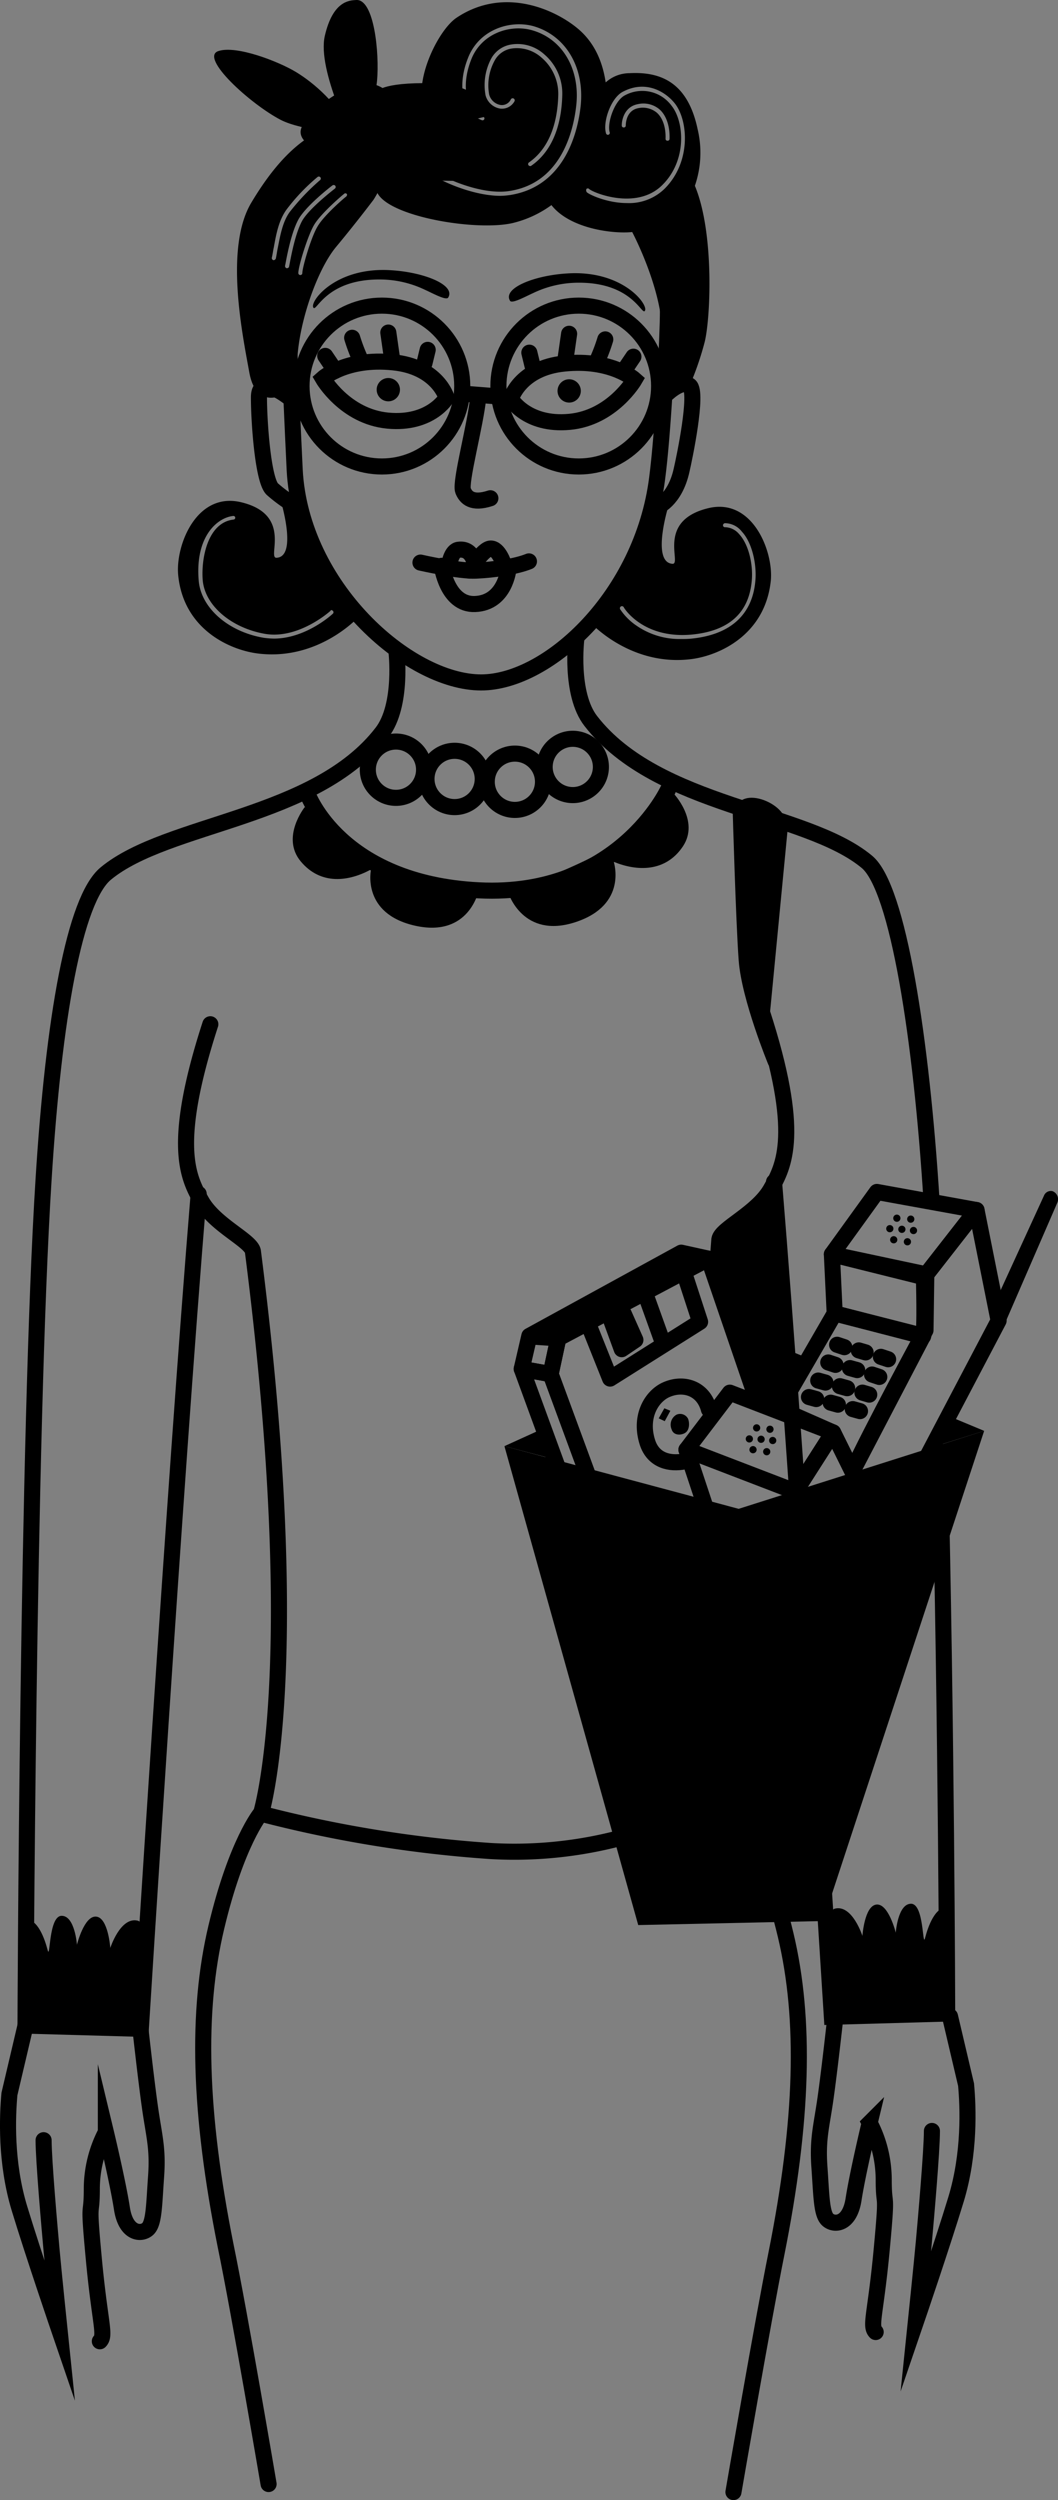 <svg id="Calque_1" data-name="Calque 1" xmlns="http://www.w3.org/2000/svg" viewBox="0 0 263.33 621.7"><rect x="0" y="0" width="263.33" height="621.7" fill="#808080" stroke="none"/><defs><style>.cls-1,.cls-2{fill:none;}.cls-1,.cls-2,.cls-3{stroke:#000;stroke-linecap:round;stroke-width:4px;}.cls-1{stroke-miterlimit:10;}.cls-2,.cls-3{stroke-linejoin:round;}.cls-3{fill:#fff;}</style></defs><title>Vintage-01-2</title><circle cx="96.65" cy="96.9" r="2.9"/><path class="cls-1" d="M224.3,175.2s-2.2-7.7-13.3-8.8c-11.7-1.2-17.5,4-17.5,4s5.5,9.5,16.2,10.5S224.3,175.2,224.3,175.2Z" transform="translate(-113.15 -76.3)"/><path class="cls-1" d="M232.2,175c-.7,7-4.6,21.2-3.8,23.3.7,1.7,2.2,3.4,6.8,1.9" transform="translate(-113.15 -76.3)"/><path class="cls-1" d="M279.4,153.5c0,6.8-1.2,30.5-2.7,41.8-3.7,29-27,50.7-43.8,50.7-18.2,0-44.9-24-46.4-52.8-.4-7.8-1.6-35.9-1.6-35.9" transform="translate(-113.15 -76.3)"/><path d="M219,148.4c1.8.8,5.2,2.7,5.7,1.9,1.9-3.1-5.9-6.3-14.2-6.8-13.6-.9-20.1,7.5-19.4,9.2s2.9-7.1,16.9-6.9A26.06,26.06,0,0,1,219,148.4Z" transform="translate(-113.15 -76.3)"/><path class="cls-1" d="M185.3,175.3s-7.7-6.3-7.7-.2,1,20.5,3.3,22.8a36.42,36.42,0,0,0,6.7,4.7" transform="translate(-113.15 -76.3)"/><path class="cls-1" d="M278.6,174.7s4.1-4.2,6.2-2.5-1.3,18-2,21c-1.7,7.7-6.2,9.2-6.2,9.2" transform="translate(-113.15 -76.3)"/><line class="cls-1" x1="80.95" y1="88.5" x2="83.45" y2="92.2"/><path class="cls-1" d="M200.8,160.3a43,43,0,0,0,2,5.3" transform="translate(-113.15 -76.3)"/><line class="cls-1" x1="96.65" y1="82.7" x2="97.55" y2="89"/><line class="cls-1" x1="106.45" y1="87" x2="105.65" y2="90.3"/><circle cx="254.8" cy="173.5" r="2.9" transform="translate(-70.42 320.92) rotate(-80.78)"/><path class="cls-1" d="M240.3,175.5s2.2-7.7,13.3-8.8c11.7-1.2,17.5,4,17.5,4s-5.5,9.5-16.2,10.5S240.3,175.5,240.3,175.5Z" transform="translate(-113.15 -76.3)"/><path d="M245.8,149.2c-1.8.8-5.2,2.7-5.7,1.9-1.9-3.1,5.9-6.3,14.2-6.8,13.6-.9,20.1,7.5,19.4,9.2s-2.9-7.1-16.9-6.9A26.06,26.06,0,0,0,245.8,149.2Z" transform="translate(-113.15 -76.3)"/><line class="cls-1" x1="157.65" y1="88.7" x2="155.15" y2="92.4"/><path class="cls-1" d="M263.8,160.7a43,43,0,0,1-2,5.3" transform="translate(-113.15 -76.3)"/><line class="cls-1" x1="141.65" y1="83" x2="140.75" y2="89.3"/><line class="cls-1" x1="131.75" y1="87.7" x2="132.55" y2="91"/><path class="cls-1" d="M217.8,216.2s9.7,2.2,13.8,2c4.5-.2,10-1,13.2-2.3" transform="translate(-113.15 -76.3)"/><path class="cls-1" d="M225,216.5s.5-3.3,2.3-3.5c3.8-.5,4.2,4.3,4.2,4.3" transform="translate(-113.15 -76.3)"/><path class="cls-1" d="M230.1,218.2s3.2-5.5,5.2-5.5,3.2,3.8,3.2,3.8" transform="translate(-113.15 -76.3)"/><path class="cls-1" d="M223.1,217s1.3,9.8,8.3,9.5c7.5-.3,8.3-8.7,8.3-8.7" transform="translate(-113.15 -76.3)"/><path d="M205.7,108.3A20.46,20.46,0,0,1,220.8,97c11.3-2,11.6,15,11.6,15l-5,9.3-17.7-.3Z" transform="translate(-113.15 -76.3)"/><path d="M200.9,109.7s-12.5-.8-17.9-3.6c-7.5-3.9-20.3-15.5-15.5-17.1,4.5-1.5,15,2.6,19.3,5.2S197.5,102.1,200.9,109.7Z" transform="translate(-113.15 -76.3)"/><path d="M201.8,112.9c-.4-.9-9.8-19.1-7.8-27.7s6-8.8,7.8-8.9c4.5-.3,5.8,13.3,5.2,20S201.8,112.9,201.8,112.9Z" transform="translate(-113.15 -76.3)"/><path d="M196,115s-11.1-2.9-7.2-8a26.51,26.51,0,0,1,11.6-9c5.4-2.3,8.9.1,10.9,3.2S209,109,209,109Z" transform="translate(-113.15 -76.3)"/><path d="M206.8,99.2s1-2.5,14-2.2,14.5,8,14.5,8l-25,5.8Z" transform="translate(-113.15 -76.3)"/><path class="cls-1" d="M165.5,331c-9.8,30.2-5.5,38.2-2.2,44,3.4,6,12.4,9.8,12.8,12.5,13.3,104,2,139.8,2,139.8a310.15,310.15,0,0,0,57.3,9.3,103.46,103.46,0,0,0,55-12.3" transform="translate(-113.15 -76.3)"/><path class="cls-1" d="M211.8,238s1.7,13.7-3.6,20.5c-16.6,21.5-53.3,22.3-68.7,35-7.8,6.4-13,36-15.5,76-4,63-4.5,210.5-4.5,210.5l28.7.8s8.3-133.5,14.4-207.6" transform="translate(-113.15 -76.3)"/><path d="M119.5,580s-3-25.9,0-26.3,4.8,4.8,5.5,7.5.2-8.5,3.5-8.5,3.8,7.2,3.8,7.2,1.8-7.3,4.8-7,3.5,7.8,3.5,7.8,2.5-7.8,6.8-6.8.8,26.8.8,26.8Z" transform="translate(-113.15 -76.3)"/><path class="cls-2" d="M306.2,340.2s-6.5-15.8-7.2-25.2-1.5-37.5-1.5-37.5l9.8,3.8L302.8,328c9.8,30.2,5.5,38.2,2.2,44-3.4,6-12.4,9.8-12.8,12.5l-.6,7.8" transform="translate(-113.15 -76.3)"/><path class="cls-2" d="M290.3,524.3s-6.3-19.8-4-72.6" transform="translate(-113.15 -76.3)"/><path class="cls-1" d="M345,374.8c-2.5-40-8.3-77.8-16.1-84.2-15.3-12.7-52-13.5-68.7-35-5.3-6.8-3.6-20.5-3.6-20.5" transform="translate(-113.15 -76.3)"/><path class="cls-1" d="M305.8,370.2c6.1,74.1,14.4,207.6,14.4,207.6l28.7-.8s-.2-72.8-1.8-138" transform="translate(-113.15 -76.3)"/><path d="M348.9,577s3-25.9,0-26.3-4.8,4.8-5.5,7.5-.2-8.5-3.5-8.5-3.8,7.2-3.8,7.2-1.8-7.3-4.8-7-3.5,7.8-3.5,7.8-2.5-7.8-6.8-6.8-.8,26.8-.8,26.8Z" transform="translate(-113.15 -76.3)"/><circle class="cls-2" cx="95.05" cy="96" r="20"/><circle class="cls-2" cx="144.05" cy="96" r="20"/><line class="cls-2" x1="115.35" y1="97.9" x2="123.05" y2="98.5"/><circle class="cls-1" cx="98.55" cy="191.4" r="7"/><circle class="cls-1" cx="113.15" cy="193.7" r="7"/><circle class="cls-1" cx="128.15" cy="194.4" r="7"/><circle class="cls-1" cx="255.7" cy="267" r="7" transform="translate(-161.96 400.33) rotate(-80.78)"/><path class="cls-1" d="M189.7,273.7s8,22.3,42.7,24,47-25,47-25" transform="translate(-113.15 -76.3)"/><path d="M232.3,297.7s-2.3,11.8-15.8,8.8-11-14-11-14c-5.5,3-12.5,4-17.5-2s1-13.5,1-13.5,13.3,11,18.3,13.3S229.3,297.5,232.3,297.7Z" transform="translate(-113.15 -76.3)"/><path d="M280.7,273.5s6.7,6.9,2.4,13.3-11.4,6.2-17.2,3.8c0,0,3.6,10.7-9.5,15s-16.7-7.2-16.7-7.2,14.3-5.5,22.3-9.7C270,284.7,278.6,276.7,280.7,273.5Z" transform="translate(-113.15 -76.3)"/><path d="M296.2,278.2c-.6,7.9,5.4,45.8,5.4,45.8s5.5-37,7-42C310.3,276.5,296.8,270.8,296.2,278.2Z" transform="translate(-113.15 -76.3)"/><path class="cls-1" d="M178,527.3s-6,7.2-11,28.2-4.3,46.2,2.3,79.2C172.8,651.6,180,694,180,694" transform="translate(-113.15 -76.3)"/><path class="cls-1" d="M297.7,529.3s6,7.2,11,28.2,4.3,46.2-2.3,79.2C303,653.6,295.7,696,295.7,696" transform="translate(-113.15 -76.3)"/><path class="cls-1" d="M148.1,580.8s1.4,12.7,2.4,19.7,2,10,1.5,17-.5,11.5-2,13-5.5,1.5-6.5-5-4-19-4-19a30.46,30.46,0,0,0-3.5,14c0,8-1,1.5.5,17.5s3,19,1.5,20.5" transform="translate(-113.15 -76.3)"/><path class="cls-1" d="M124,608.5c0,5,1.5,22,2,27.5s2,20,2,20-6.5-19-10-30.5-3-23-2.5-28.5l4-17" transform="translate(-113.15 -76.3)"/><path class="cls-1" d="M321,578.5s-1.4,12.7-2.4,19.7-2,10-1.5,17,.5,11.5,2,13,5.5,1.5,6.5-5,4-19,4-19a30.46,30.46,0,0,1,3.5,14c0,8,1,1.5-.5,17.5s-3,19-1.5,20.5" transform="translate(-113.15 -76.3)"/><path class="cls-1" d="M345.1,606.2c0,5-1.5,22-2,27.5s-2,20-2,20,6.5-19,10-30.5,3-23,2.5-28.5l-4-17" transform="translate(-113.15 -76.3)"/><polyline class="cls-2" points="177.85 378.2 155.55 391.9 137.05 341.7 139.05 332.4 176.35 313 187.75 346.31"/><polygon class="cls-2" points="176.35 313 169.55 311.5 131.75 332.2 129.85 340.4 137.05 341.7 138.95 332.81 176.35 313"/><polygon class="cls-2" points="145.65 327.31 151.85 342.81 174.25 328.7 169.45 314 145.65 327.31"/><line class="cls-2" x1="159.85" y1="319.6" x2="164.95" y2="333.8"/><polygon class="cls-3" points="152.15 328.4 154.75 335.5 158.15 333.2 155.25 326.7 152.15 328.4"/><path class="cls-2" d="M289.6,426.8c-1.4-5.4-6.5-6.9-10.9-4.8-3.6,1.8-6.4,6.8-4.4,13,1.5,4.6,5.7,5.4,9.2,4.7" transform="translate(-113.15 -76.3)"/><path d="M281.5,428.1a2.86,2.86,0,0,0-1.2,3.6c.5,1.7,2.5,1.5,3.4.9,1.1-.7,1.1-2.5.7-3.5A2.21,2.21,0,0,0,281.5,428.1Z" transform="translate(-113.15 -76.3)"/><line class="cls-2" x1="138.95" y1="332.8" x2="133.05" y2="332.4"/><polygon class="cls-2" points="129.85 340.4 147.95 389.81 155.55 391.9 137.05 341.7 129.85 340.4"/><polygon points="165.35 350.2 166.85 350.81 165.45 353.4 163.95 352.7 165.35 350.2"/><path class="cls-2" d="M325.3,442.2c4.1-9.1,18.2-35.1,18.2-35.1l.2-13.9,12.5-16,5.5,27.5L324,476.4l-12.9-29.2,9.4-14.7Z" transform="translate(-113.15 -76.3)"/><polygon class="cls-2" points="230.55 316.9 207.05 311.9 218.25 296.4 243.05 300.9 230.55 316.9"/><path class="cls-2" d="M320.2,388.2l.7,14.7,22,5.7c.6-1.5.2-14.7.2-14.7Z" transform="translate(-113.15 -76.3)"/><polygon class="cls-2" points="197.95 370.9 170.85 360.5 181.65 346.31 207.35 356.2 197.95 370.9"/><polygon class="cls-2" points="210.75 400.11 179.15 385.5 170.85 360.5 197.95 370.9 210.75 400.11"/><path class="cls-2" d="M320.9,402.9s-13.1,22.7-13.8,23.7l13.4,5.9,4.8,9.7,17.6-33.7Z" transform="translate(-113.15 -76.3)"/><path d="M360.2,401.5,373,373.6a1.83,1.83,0,0,1,2.1-1.1h0a2.14,2.14,0,0,1,1.2,2.9l-12.6,29a1.82,1.82,0,0,1-3.5-.5l-.2-1.1A2.74,2.74,0,0,1,360.2,401.5Z" transform="translate(-113.15 -76.3)"/><line class="cls-2" x1="208.35" y1="334.4" x2="210.15" y2="335"/><line class="cls-2" x1="213.75" y1="335.8" x2="215.45" y2="336.3"/><line class="cls-2" x1="219.25" y1="337.4" x2="221.05" y2="338"/><line class="cls-2" x1="206.15" y1="338.8" x2="207.95" y2="339.4"/><line class="cls-2" x1="211.55" y1="340.2" x2="213.35" y2="340.7"/><line class="cls-2" x1="217.05" y1="341.8" x2="218.85" y2="342.4"/><line class="cls-2" x1="203.65" y1="343.3" x2="205.45" y2="343.8"/><line class="cls-2" x1="209.05" y1="344.7" x2="210.85" y2="345.2"/><line class="cls-2" x1="214.65" y1="346.3" x2="216.35" y2="346.8"/><line class="cls-2" x1="201.35" y1="347.4" x2="203.15" y2="347.9"/><line class="cls-2" x1="206.75" y1="348.8" x2="208.55" y2="349.3"/><line class="cls-2" x1="212.25" y1="350.4" x2="214.05" y2="350.9"/><circle cx="223.22" cy="302.93" r="0.9"/><circle cx="226.68" cy="303.16" r="0.9"/><circle cx="224.47" cy="305.69" r="0.9"/><circle cx="227.36" cy="305.99" r="0.9"/><circle cx="221.47" cy="305.53" r="0.9"/><circle cx="222.44" cy="308.29" r="0.9"/><circle cx="225.85" cy="308.79" r="0.9"/><circle cx="188.32" cy="355.07" r="0.9"/><circle cx="191.64" cy="355.41" r="0.9"/><circle cx="189.43" cy="357.9" r="0.9"/><circle cx="192.32" cy="358.21" r="0.9"/><circle cx="186.51" cy="357.81" r="0.9"/><circle cx="187.42" cy="360.49" r="0.9"/><circle cx="190.83" cy="360.99" r="0.9"/><polygon points="125.55 359.61 183.85 375.2 244.95 355.81 204.85 477.7 158.85 478.7 125.55 359.61"/><polygon points="135.25 355.2 125.55 359.61 138.05 362.9 135.25 355.2"/><path d="M320.5,432.5l-13.4-5.9c.3-.5,3.9-6.6,7.3-12.5l-6.4-2.6-1.8-40-13.9,13-.9,10.4,10.4,30.4Z" transform="translate(-113.15 -76.3)"/><polygon points="231.95 359.9 244.95 355.81 236.05 352.11 231.95 359.9"/><path d="M289.3,202.7c-12.9,3.2-6.3,14-8.8,13.8-5.3-.4-1-14.3-1-14.3l-5-1L270,218l-9.8,13.2s9.9,10.9,25,9c7.1-.9,18.4-6.1,19.8-19.5C305.7,213.4,300.4,199.9,289.3,202.7Zm11.9,17.4c-.5,8.8-6,14-15.9,15a21.75,21.75,0,0,1-2.5.1,18.83,18.83,0,0,1-11.2-3.3,14.79,14.79,0,0,1-4.1-4.1.51.51,0,0,1,.9-.5c0,.1,4.7,7.9,16.9,6.8,9.5-.9,14.5-5.6,15-14,.2-3.4-.7-8.3-3.2-11a4.71,4.71,0,0,0-3.5-1.7.47.47,0,0,1-.5-.5.54.54,0,0,1,.5-.5,5.4,5.4,0,0,1,4.2,2.1C300.4,211.3,301.4,216.5,301.2,220.1Z" transform="translate(-113.15 -76.3)"/><path d="M188,199.7l-5,1s4.3,14-1,14.3c-2.5.2,4.1-10.7-8.8-13.8-11.2-2.7-16.4,10.8-15.7,18.1,1.3,13.4,12.7,18.6,19.8,19.5,15.1,1.9,25-9,25-9l-9.8-13.2Zm8,28.5a.48.48,0,0,1,0,.7c-.3.3-6.8,6.2-14.7,6.2a21.05,21.05,0,0,1-2.5-.2c-8.9-1.5-15.7-7.5-16.2-14.3-.9-11,4.7-15.6,8.6-16a.45.45,0,0,1,.1.9c-6.4.7-8.1,9.5-7.7,15,.5,6.3,7,11.9,15.4,13.4s16.3-5.6,16.4-5.7C195.5,227.9,195.8,228,196,228.2Z" transform="translate(-113.15 -76.3)"/><path d="M270.5,134s7.2,13.5,7.5,25a65.18,65.18,0,0,1-2,19l8.8-5.8a75.54,75.54,0,0,0,3.7-10.7c1.5-5.7,2.5-27.3-2.4-39a25.17,25.17,0,0,0,.7-14c-2.5-12-9.5-14.4-17-14a8.84,8.84,0,0,0-5.9,2.3c-.7-4.7-2.5-9.5-6.6-13.1-5.5-4.8-18.5-11-30.5-3-4.8,3.2-11.1,16.6-7.8,22.9s5,9.3,5,9.3-9.3,2.1-14.3,5.9c1.8-5.1,2.3-11.2-5.1-12-13.1-1.4-22.2,8.7-28.9,19.9s-2.2,32.8-.5,42.2,8.5,5.5,8.5,5.5,3.7,4,3.4-6,4.7-24.7,9.7-30.7,9.3-11.7,9.3-11.7.4-.6,1-1.7c3,5.9,24.4,9.5,33.5,7.5a27.2,27.2,0,0,0,9.8-4.5h0C255,133.2,265.8,134.5,270.5,134Zm-88.2,3.9c-.2.9-.3,1.8-.5,2.7a.66.66,0,0,1-.5.4h-.1a.55.55,0,0,1-.4-.6c.2-.8.3-1.7.5-2.6.6-3.3,1.2-6.6,3.1-9.3a48.47,48.47,0,0,1,7.8-8.2.5.5,0,1,1,.6.8,55.62,55.62,0,0,0-7.6,8C183.5,131.5,182.9,134.8,182.3,137.9Zm2.9,4.2-.1.5c0,.2-.3.4-.5.4h-.1a.55.55,0,0,1-.4-.6l.1-.5c.5-2.7,1.5-7.7,3.1-10.8,1.7-3.4,8.3-8.5,8.6-8.7a.5.5,0,1,1,.6.8c-.1.1-6.7,5.1-8.3,8.3S185.7,139.5,185.2,142.1Zm14.1-16.9c-.1,0-5.5,4.6-7.1,7.4-1.6,2.6-3.8,10.2-3.8,11.6a.5.5,0,0,1-1,0c0-1.7,2.4-9.5,4-12.1,1.8-2.9,7.1-7.4,7.4-7.6a.43.43,0,0,1,.7.1C199.6,124.7,199.5,125,199.3,125.2Zm58.4-22.8c-.6,6-3.6,20.2-17.6,22.4a19.42,19.42,0,0,1-2.4.2c-7.5,0-17-4.5-19.1-6.8a.49.49,0,1,1,.7-.7c1.8,2,12.9,7.5,20.6,6.3,13.3-2,16.1-15.7,16.7-21.5.9-8.9-3.5-16.4-11.1-18.5-5.4-1.5-12.6.8-15.1,7.4-1.6,4.1-1.7,8-.5,10.8a5.71,5.71,0,0,0,3.5,3.3.47.47,0,0,1-.3.9,7,7,0,0,1-4-3.9c-1.3-3-1.2-7.2.5-11.5,2.7-7.1,10.4-9.6,16.3-8C253.9,85.1,258.6,92.9,257.7,102.4Zm-9.8-11.8a9.17,9.17,0,0,0-7.6-2.2,5.83,5.83,0,0,0-4,2.9,12.82,12.82,0,0,0-1.4,8.5,3.55,3.55,0,0,0,2.8,2.6,2.45,2.45,0,0,0,2.6-1.4.51.51,0,1,1,.9.5,3.57,3.57,0,0,1-3.6,1.8A4.52,4.52,0,0,1,234,100a14,14,0,0,1,1.5-9.3,6.92,6.92,0,0,1,4.7-3.3,9.9,9.9,0,0,1,8.4,2.4,12.79,12.79,0,0,1,4.5,10.1c-.2,8.1-2.8,14.2-7.7,17.6a.37.37,0,0,1-.3.1.52.52,0,0,1-.4-.2.49.49,0,0,1,.1-.7c4.6-3.2,7.1-9,7.3-16.8A11.85,11.85,0,0,0,247.9,90.6Zm11.2,32.7a.48.48,0,0,1,.7,0c.9.9,11.6,5.3,18-.8s5.7-15.9,2.5-19.9a9.05,9.05,0,0,0-11.6-2.6c-2.6,1.3-4.5,6.9-3.8,9.2a.47.47,0,0,1-.9.3c-.9-2.8,1.2-8.9,4.2-10.4,5.5-2.9,10.4-.2,12.9,2.9,3.4,4.3,4.1,14.7-2.6,21.3a12.67,12.67,0,0,1-9.3,3.5c-4.9,0-9.4-2.1-10-2.7A.8.8,0,0,1,259.1,123.3Zm9.8-15.8a.47.47,0,0,1-.5.5h0a.47.47,0,0,1-.5-.5c0-1.6.8-4.7,4-5.3a6.21,6.21,0,0,1,5.4,1.3c1.7,1.5,2.6,4.2,2.5,7.3a.47.47,0,0,1-.5.5h0a.47.47,0,0,1-.5-.5c.1-2.8-.7-5.2-2.2-6.5a5.48,5.48,0,0,0-4.6-1.1C268.9,103.8,268.9,107.3,268.9,107.5Z" transform="translate(-113.15 -76.3)"/></svg>